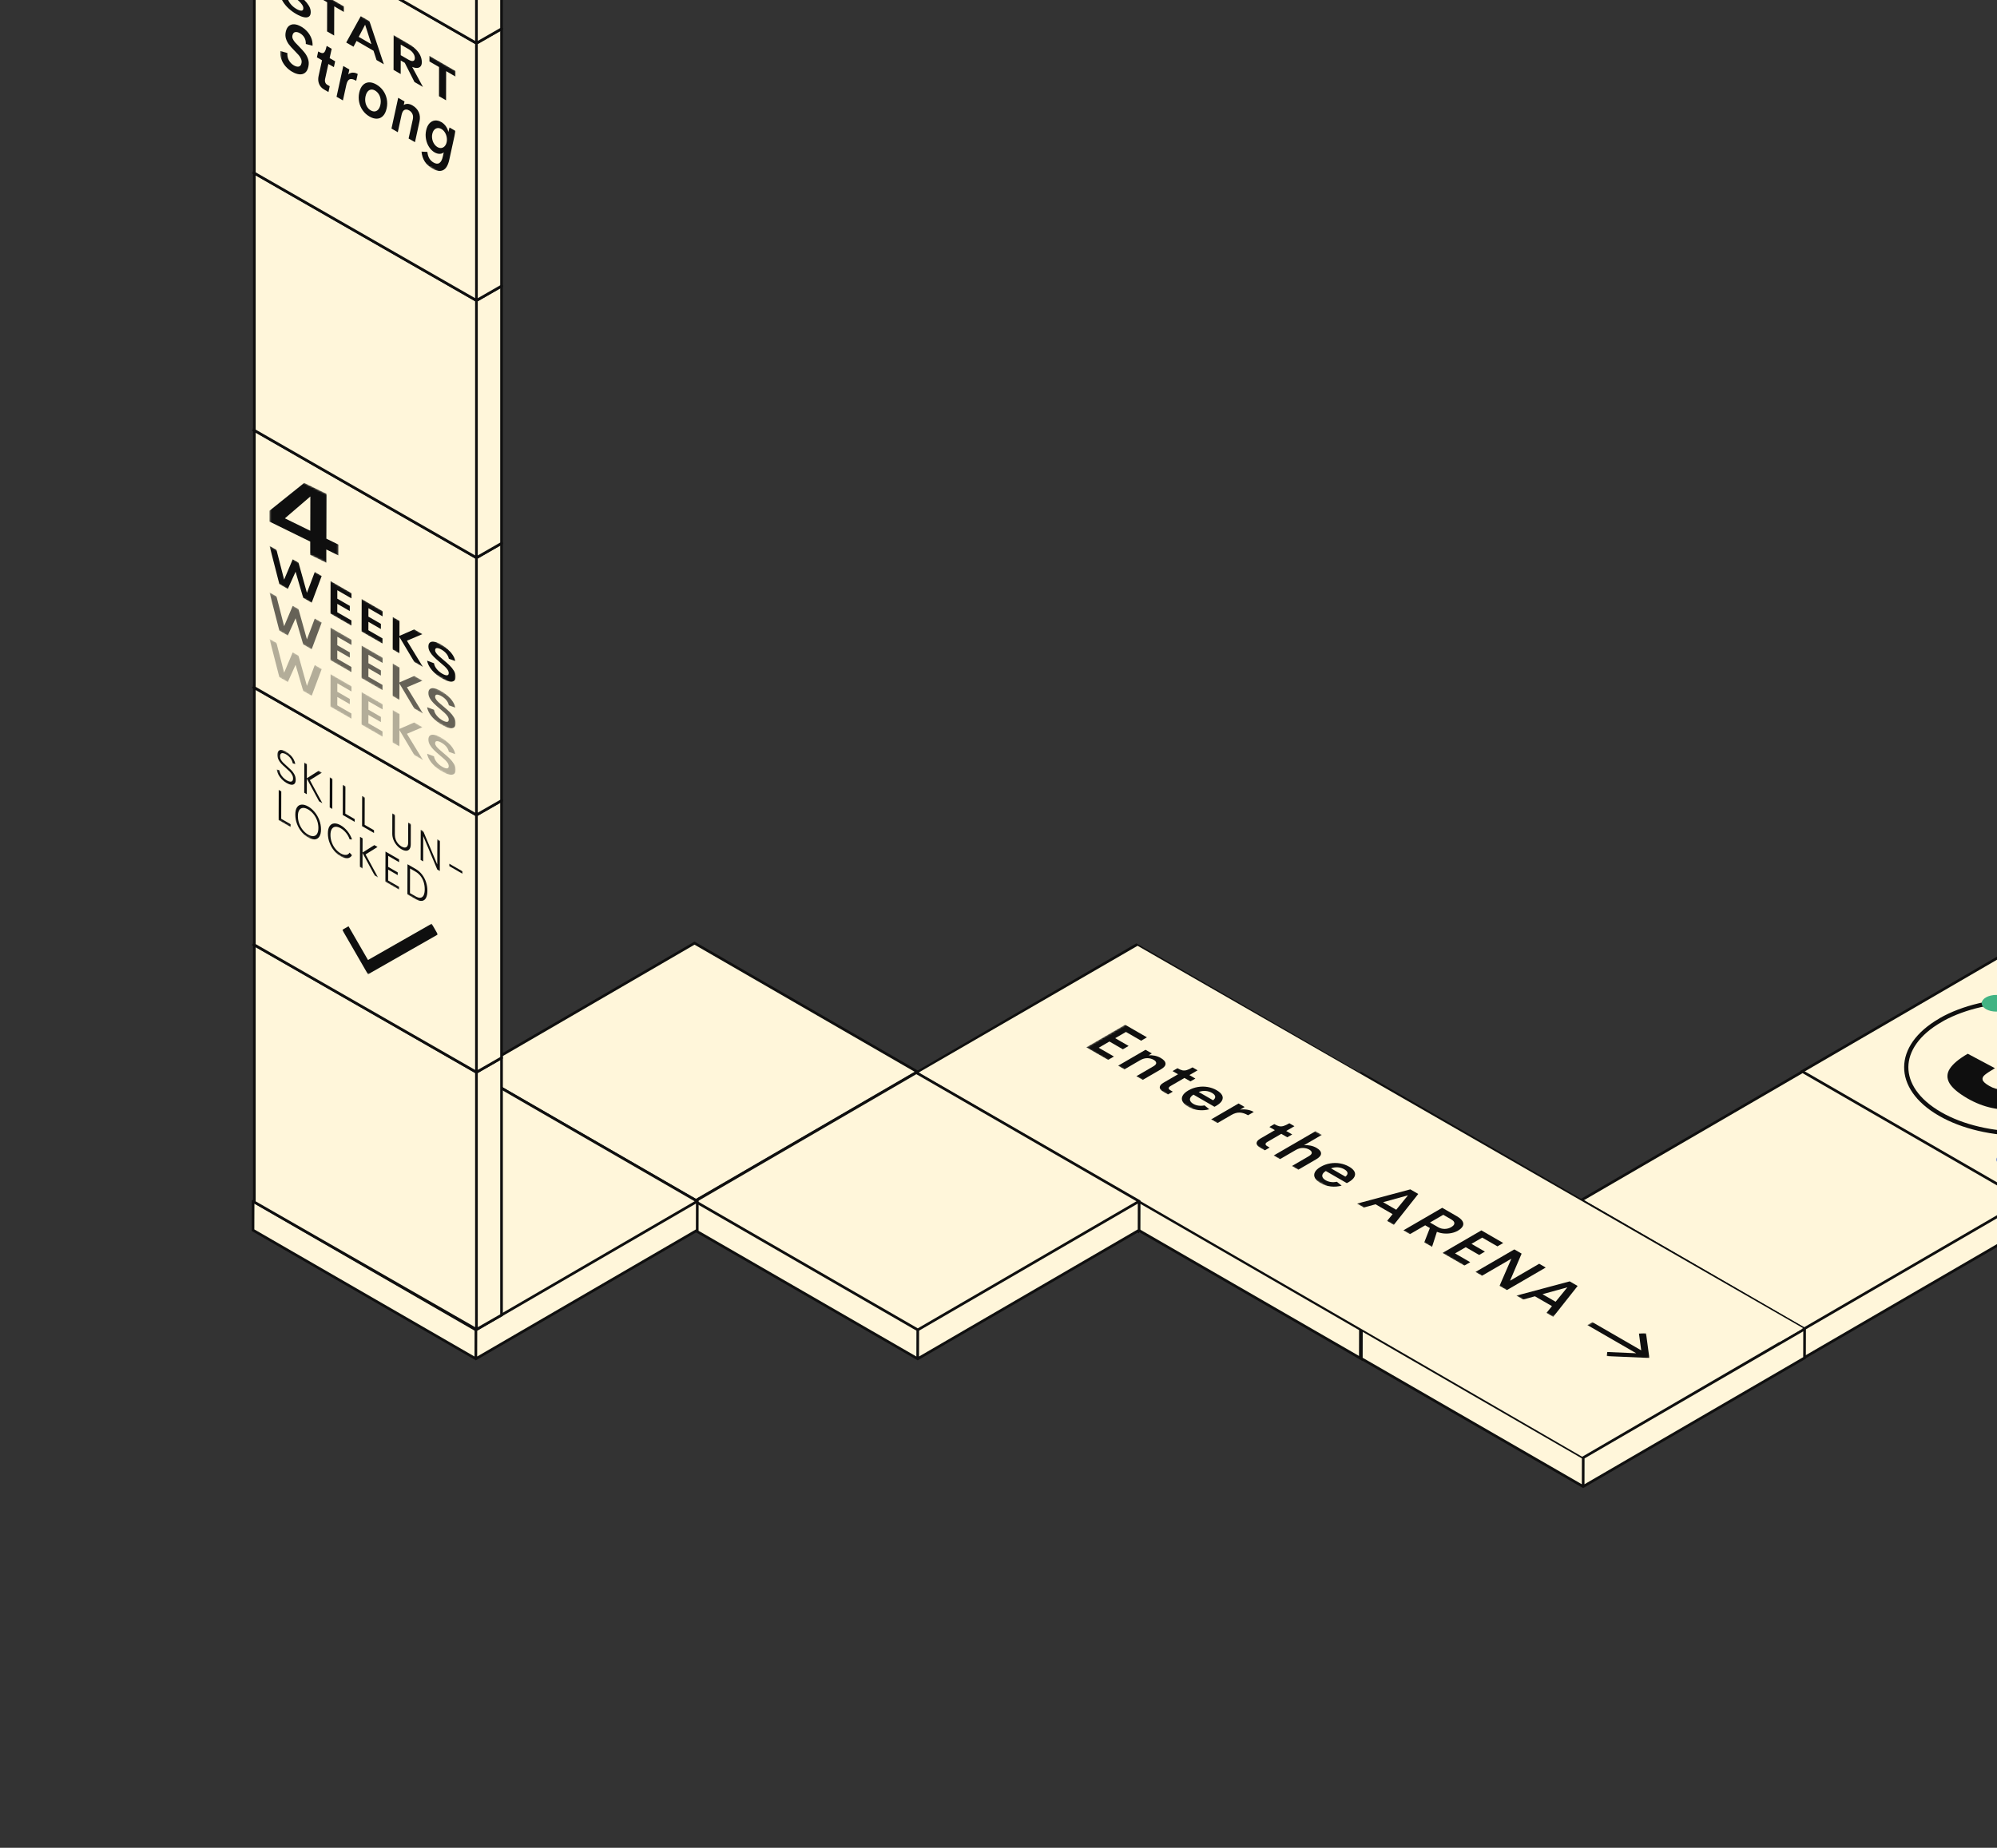 <svg width="100%" height="100%" viewBox="-140 200 1114 1031" fill="none" xmlns="http://www.w3.org/2000/svg">
<rect x="-140" y="200" width="1114" height="1031" fill="#333333" stroke="none"/>
<path d="M974.902 751.332L988.895 743.298L1112.79 814.361L1098.79 822.399L974.902 751.332Z" fill="#FFF6DA"/>
<path d="M1098.79 822.399L1112.79 814.361L1112.79 957.895L1098.79 965.92L1098.79 822.399Z" fill="#FFF6DA"/>
<path d="M974.895 751.332L1098.79 822.399L1098.79 965.92L974.895 894.857L974.895 751.332Z" fill="#FFF6DA"/>
<path fill-rule="evenodd" clip-rule="evenodd" d="M988.897 742.446L974.9 750.482L974.155 750.054V750.91L973.412 751.336L974.155 751.762L974.155 895.291L1098.8 966.779L1113.54 958.329L1113.54 813.935L988.897 742.446ZM1098.79 821.547L976.396 751.336L988.898 744.158L1111.3 814.365L1098.79 821.547ZM1112.05 815.647L1112.05 957.468L1099.54 964.642L1099.54 822.833L1112.05 815.647ZM1098.05 822.833L1098.05 964.642L975.64 894.431L975.639 752.618L1098.05 822.833Z" fill="#0F0F0F"/>
<path d="M1112.74 798.003L1112.7 814.138L989.206 885.907L989.246 869.762L1112.74 798.003Z" fill="#FFF6DA"/>
<path d="M989.246 869.762L989.206 885.907L864.903 814.138L864.953 798.003L989.246 869.762Z" fill="#FFF6DA"/>
<path d="M1112.74 798.003L989.246 869.762L864.953 798.003L988.444 726.234L1112.74 798.003Z" fill="#FFF6DA"/>
<path fill-rule="evenodd" clip-rule="evenodd" d="M988.445 725.376L1113.48 797.575L1113.44 814.566L989.209 886.765L864.161 814.566L864.213 797.575L988.445 725.376ZM988.447 727.092L866.436 798L989.246 868.903L1111.26 798.005L988.447 727.092ZM1111.99 799.294L989.989 870.189L989.954 884.615L1111.96 813.71L1111.99 799.294ZM988.469 884.623L988.504 870.189L865.693 799.286L865.649 813.71L988.469 884.623Z" fill="#0F0F0F"/>
<path d="M989.829 869.699L989.79 885.834L866.299 957.603L866.338 941.457L989.829 869.699Z" fill="#FFF6DA"/>
<path d="M866.338 941.457L866.299 957.603L741.996 885.834L742.045 869.699L866.338 941.457Z" fill="#FFF6DA"/>
<path d="M989.829 869.699L866.338 941.457L742.045 869.699L865.536 797.93L989.829 869.699Z" fill="#FFF6DA"/>
<path fill-rule="evenodd" clip-rule="evenodd" d="M865.537 797.073L990.575 869.271L990.533 886.263L866.302 958.461L741.254 886.263L741.306 869.271L865.537 797.073ZM865.54 798.789L743.528 869.697L866.339 940.6L988.35 869.701L865.54 798.789ZM989.086 870.991L867.082 941.886L867.046 956.311L989.05 885.407L989.086 870.991ZM865.561 956.319L865.597 941.886L742.786 870.983L742.741 885.407L865.561 956.319Z" fill="#0F0F0F"/>
<path d="M494.714 870.754L494.674 886.9L370.371 815.131L370.421 798.996L494.714 870.754Z" fill="#FFF6DA"/>
<path d="M619.443 942.028L619.403 958.173L495.1 886.405L495.149 870.269L619.443 942.028Z" fill="#FFF6DA"/>
<path d="M866.672 941.543L866.633 957.678L743.142 1029.45L743.181 1013.3L866.672 941.543Z" fill="#FFF6DA"/>
<path d="M743.181 1013.3L743.142 1029.45L618.839 957.678L618.888 941.543L743.181 1013.3Z" fill="#FFF6DA"/>
<path fill-rule="evenodd" clip-rule="evenodd" d="M493.911 726.368L618.576 798.351L617.834 799.637L493.913 728.084L371.902 798.992L494.408 869.719L494.411 868.984L618.149 940.423L618.149 940.258L743.18 1012.44L865.191 941.543L742.638 870.78L742.562 870.911L618.269 799.142L619.012 797.856L742.675 869.261L742.75 869.13L867.416 941.113L867.374 958.105L743.143 1030.3L620.142 959.287L620.142 959.456L495.415 887.443L495.413 888.182L369.627 815.558L369.679 798.566L493.911 726.368ZM493.97 871.181L371.159 800.278L371.115 814.702L493.935 885.614L493.97 871.181ZM495.843 885.976L618.099 956.562L618.144 942.134L495.888 871.551L495.843 885.976ZM620.147 957.575L742.402 1028.16L742.438 1013.73L620.182 943.146L620.147 957.575ZM743.922 1013.73L743.887 1028.15L865.891 957.249L865.927 942.833L743.922 1013.73Z" fill="#0F0F0F"/>
<path d="M865.823 941.045L742.579 1012.81L372.353 798.498L494.606 727.719L865.823 941.045Z" fill="#FFF6DA"/>
<path d="M371.718 798.001L371.679 814.137L248.187 885.906L248.227 869.76L371.718 798.001Z" fill="#FFF6DA"/>
<path d="M248.227 869.76L248.187 885.906L123.884 814.137L123.934 798.001L248.227 869.76Z" fill="#FFF6DA"/>
<path d="M371.718 798.001L248.227 869.76L123.934 798.001L247.425 726.233L371.718 798.001Z" fill="#FFF6DA"/>
<path fill-rule="evenodd" clip-rule="evenodd" d="M247.422 725.379L372.46 797.578L372.418 814.569L248.187 886.768L123.139 814.569L123.191 797.578L247.422 725.379ZM247.424 727.095L125.413 798.004L248.224 868.907L370.235 798.008L247.424 727.095ZM370.971 799.298L248.966 870.192L248.931 884.618L370.935 813.714L370.971 799.298ZM247.446 884.626L247.481 870.193L124.67 799.29L124.626 813.714L247.446 884.626Z" fill="#0F0F0F"/>
<path d="M495.46 870.267L495.421 886.403L371.929 958.171L371.969 942.026L495.46 870.267Z" fill="#FFF6DA"/>
<path d="M371.969 942.026L371.929 958.171L247.626 886.403L247.676 870.267L371.969 942.026Z" fill="#FFF6DA"/>
<path d="M495.46 870.267L371.969 942.026L247.676 870.267L371.167 798.499L495.46 870.267Z" fill="#FFF6DA"/>
<path fill-rule="evenodd" clip-rule="evenodd" d="M371.161 797.637L496.198 869.836L496.157 886.827L371.925 959.026L246.877 886.827L246.93 869.836L371.161 797.637ZM371.163 799.353L249.152 870.262L371.963 941.164L493.974 870.266L371.163 799.353ZM494.709 871.556L372.705 942.45L372.67 956.876L494.674 885.971L494.709 871.556ZM371.185 956.884L371.22 942.45L248.409 871.547L248.365 885.971L371.185 956.884Z" fill="#0F0F0F"/>
<path d="M248.972 870.267L248.932 886.403L125.441 958.171L125.481 942.026L248.972 870.267Z" fill="#FFF6DA"/>
<path d="M125.481 942.026L125.441 958.171L1.138 886.403L1.187 870.267L125.481 942.026Z" fill="#FFF6DA"/>
<path d="M248.972 870.267L125.481 942.026L1.187 870.267L124.679 798.499L248.972 870.267Z" fill="#FFF6DA"/>
<path fill-rule="evenodd" clip-rule="evenodd" d="M124.677 797.637L249.715 869.836L249.673 886.827L125.442 959.026L0.394 886.827L0.446 869.836L124.677 797.637ZM124.68 799.353L2.668 870.262L125.479 941.164L247.49 870.266L124.68 799.353ZM248.226 871.556L126.222 942.45L126.186 956.876L248.19 885.971L248.226 871.556ZM124.701 956.884L124.737 942.45L1.926 871.547L1.881 885.971L124.701 956.884Z" fill="#0F0F0F"/>
<path d="M1.885 727.21L15.879 719.177L139.778 790.239L125.776 798.278L1.885 727.21Z" fill="#FFF6DA"/>
<path d="M125.776 798.278L139.778 790.239L139.776 933.773L125.777 941.798L125.776 798.278Z" fill="#FFF6DA"/>
<path d="M1.878 727.21L125.776 798.278L125.777 941.798L1.878 870.736L1.878 727.21Z" fill="#FFF6DA"/>
<path fill-rule="evenodd" clip-rule="evenodd" d="M15.88 718.318L1.883 726.353L1.138 725.926V726.781L0.395 727.208L1.138 727.633L1.138 871.163L125.779 942.651L140.52 934.2L140.522 789.806L15.88 718.318ZM125.777 797.419L3.379 727.207L15.881 720.03L138.288 790.237L125.777 797.419ZM139.037 791.519L139.035 933.34L126.521 940.514L126.52 798.705L139.037 791.519ZM125.035 798.705L125.037 940.513L2.623 870.303L2.622 728.489L125.035 798.705Z" fill="#0F0F0F"/>
<path d="M1.885 583.663L15.879 575.63L139.778 646.692L125.776 654.731L1.885 583.663Z" fill="#FFF6DA"/>
<path d="M125.776 654.731L139.778 646.692L139.776 790.226L125.777 798.251L125.776 654.731Z" fill="#FFF6DA"/>
<path d="M1.878 583.663L125.776 654.731L125.777 798.251L1.878 727.189L1.878 583.663Z" fill="#FFF6DA"/>
<path fill-rule="evenodd" clip-rule="evenodd" d="M15.88 574.78L1.883 582.815L1.138 582.388V583.243L0.395 583.67L1.138 584.095L1.138 727.625L125.779 799.113L140.52 790.662L140.522 646.268L15.88 574.78ZM125.777 653.881L3.379 583.669L15.881 576.492L138.288 646.698L125.777 653.881ZM139.037 647.98L139.035 789.802L126.521 796.976L126.52 655.166L139.037 647.98ZM125.035 655.167L125.037 796.975L2.623 726.765L2.622 584.951L125.035 655.167Z" fill="#0F0F0F"/>
<path d="M1.885 440.129L15.879 432.096L139.778 503.158L125.776 511.197L1.885 440.129Z" fill="#FFF6DA"/>
<path d="M125.776 511.197L139.778 503.158L139.776 646.692L125.777 654.717L125.776 511.197Z" fill="#FFF6DA"/>
<path d="M1.878 440.129L125.776 511.197L125.777 654.717L1.878 583.655L1.878 440.129Z" fill="#FFF6DA"/>
<path fill-rule="evenodd" clip-rule="evenodd" d="M15.88 431.243L1.883 439.279L1.138 438.851V439.707L0.395 440.133L1.138 440.559L1.138 584.088L125.779 655.576L140.52 647.126L140.522 502.732L15.88 431.243ZM125.777 510.344L3.379 440.132L15.881 432.955L138.288 503.162L125.777 510.344ZM139.037 504.444L139.035 646.265L126.521 653.439L126.52 511.63L139.037 504.444ZM125.035 511.63L125.037 653.439L2.623 583.228L2.622 441.414L125.035 511.63Z" fill="#0F0F0F"/>
<path d="M1.885 296.599L15.879 288.565L139.778 359.628L125.776 367.666L1.885 296.599Z" fill="#FFF6DA"/>
<path d="M125.776 367.666L139.778 359.628L139.776 503.162L125.777 511.186L125.776 367.666Z" fill="#FFF6DA"/>
<path d="M1.878 296.599L125.776 367.666L125.777 511.186L1.878 440.124L1.878 296.599Z" fill="#FFF6DA"/>
<path fill-rule="evenodd" clip-rule="evenodd" d="M15.88 287.709L1.883 295.744L1.138 295.316V296.172L0.395 296.598L1.138 297.024L1.138 440.554L125.779 512.042L140.52 503.591L140.522 359.197L15.88 287.709ZM125.777 366.81L3.379 296.598L15.881 289.421L138.288 359.627L125.777 366.81ZM139.037 360.909L139.035 502.731L126.521 509.905L126.52 368.095L139.037 360.909ZM125.035 368.096L125.037 509.904L2.623 439.694L2.622 297.88L125.035 368.096Z" fill="#0F0F0F"/>
<path d="M1.885 153.054L15.879 145.021L139.778 216.083L125.776 224.122L1.885 153.054Z" fill="#FFF6DA"/>
<path d="M125.776 224.122L139.778 216.083L139.776 359.617L125.777 367.642L125.776 224.122Z" fill="#FFF6DA"/>
<path d="M1.878 153.054L125.776 224.122L125.777 367.642L1.878 296.58L1.878 153.054Z" fill="#FFF6DA"/>
<path fill-rule="evenodd" clip-rule="evenodd" d="M15.88 144.167L1.883 152.202L1.138 151.775V152.631L0.395 153.057L1.138 153.483L1.138 297.012L125.779 368.5L140.52 360.05L140.522 215.655L15.88 144.167ZM125.777 223.268L3.379 153.056L15.881 145.879L138.288 216.086L125.777 223.268ZM139.037 217.368L139.035 359.189L126.521 366.363L126.52 224.554L139.037 217.368ZM125.035 224.554L125.037 366.363L2.623 296.152L2.622 154.338L125.035 224.554Z" fill="#0F0F0F"/>
<path d="M1.882 9.52L15.876 1.487L139.774 72.549L125.772 80.588L1.882 9.52Z" fill="#FFF6DA"/>
<path d="M125.772 80.588L139.774 72.549L139.773 216.083L125.774 224.108L125.772 80.588Z" fill="#FFF6DA"/>
<path d="M1.875 9.52L125.772 80.588L125.774 224.108L1.875 153.046L1.875 9.52Z" fill="#FFF6DA"/>
<path fill-rule="evenodd" clip-rule="evenodd" d="M15.875 0.629L1.878 8.665L1.133 8.237V9.093L0.39 9.519L1.133 9.945L1.133 153.474L125.774 224.962L140.515 216.512L140.517 72.118L15.875 0.629ZM125.772 79.73L3.374 9.519L15.876 2.341L138.283 72.548L125.772 79.73ZM139.032 73.83L139.03 215.652L126.517 222.825L126.515 81.016L139.032 73.83ZM125.03 81.016L125.032 222.825L2.618 152.614L2.617 10.801L125.03 81.016Z" fill="#0F0F0F"/>
<path fill-rule="evenodd" clip-rule="evenodd" d="M944.207 769.584C956.507 762.875 972.389 759.419 988.418 759.33C988.48 760.254 988.721 761.171 989.138 762.053C990.021 763.916 991.627 765.484 993.725 766.689C996.94 768.552 1001.01 769.415 1004.96 769.415C1008.91 769.415 1012.99 768.551 1016.22 766.691L1016.23 766.689C1017.63 765.877 1018.83 764.903 1019.74 763.779C1025.2 765.471 1030.28 767.638 1034.83 770.269C1047.36 777.52 1053.04 786.68 1052.99 795.356C1052.94 804.039 1047.13 813.212 1034.52 820.469C1021.92 827.717 1005.29 831.407 988.554 831.407C971.819 831.407 955.233 827.717 942.715 820.472L942.715 820.472C930.199 813.234 924.509 804.074 924.558 795.397C924.608 786.713 930.41 777.541 943.024 770.298L944.207 769.618V769.584ZM1018.72 761.013C1024.98 762.817 1030.81 765.221 1036.01 768.227C1061.93 783.23 1061.77 807.511 1035.69 822.513C1009.61 837.516 967.457 837.516 941.534 822.513C915.638 807.537 915.769 783.23 941.85 768.253V768.201C954.798 760.774 971.711 757.03 988.649 756.971C989.473 756.968 990.297 756.974 991.121 756.988C990.817 757.76 990.705 758.553 990.785 759.341C990.983 761.276 992.346 763.179 994.903 764.646C1000.44 767.861 1009.45 767.861 1015.05 764.646C1016.86 763.601 1018.09 762.346 1018.72 761.013Z" fill="#0F0F0F"/>
<path d="M989.067 831.535C989.062 829.73 991.586 828.261 994.705 828.252C997.824 828.243 1000.36 829.699 1000.36 831.503C1000.37 833.308 997.842 834.778 994.723 834.786C991.605 834.795 989.072 833.339 989.067 831.535Z" fill="#41B383"/>
<path d="M992.803 753.613C990.481 754.928 988.964 756.548 988.282 758.26C987.013 761.379 988.499 764.772 992.741 767.218C999.275 770.948 1009.9 770.948 1016.49 767.218C1018.63 765.995 1020.08 764.528 1020.83 762.968C1022.37 759.758 1020.95 756.151 1016.55 753.644C1010.02 749.883 999.367 749.883 992.803 753.644V753.613Z" fill="#FFBABA"/>
<path d="M976.096 843.746C972.945 845.549 972.945 848.503 976.096 850.306C979.248 852.109 984.317 852.136 987.469 850.306C990.621 848.476 990.647 845.549 987.495 843.746C984.343 841.942 979.274 841.916 976.096 843.746Z" fill="#3658D3"/>
<path d="M967.84 756.51C964.688 758.313 964.688 761.267 967.84 763.07C970.991 764.874 976.06 764.9 979.212 763.07C982.364 761.241 982.39 758.313 979.238 756.51C976.087 754.706 971.018 754.68 967.84 756.51Z" fill="#41B383"/>
<mask id="mask0_262_20425" style="mask-type:luminance" maskUnits="userSpaceOnUse" x="465" y="770" width="285" height="165">
<path d="M465.653 784.517L489.282 770.787L749.787 921.194L726.158 934.924L465.653 784.517Z" fill="white"/>
</mask>
<g mask="url(#mask0_262_20425)">
<path d="M499.801 778.794L487.605 771.756L465.936 784.348L478.132 791.386L481.379 789.495L472.905 784.605L478.874 781.13L486.378 785.466L489.585 783.595L482.092 779.269L488.09 775.785L496.564 780.675L499.801 778.794Z" fill="#0F0F0F"/>
<path d="M507.5 790.3C506.51 789.726 505.431 789.32 504.263 789.063C503.085 788.815 501.917 788.736 500.729 788.825L502.541 787.776L499.017 785.747L483.723 794.636L487.247 796.665L496.027 791.557C497.373 790.785 498.7 790.409 500.016 790.419C501.323 790.429 502.521 790.746 503.58 791.359C504.471 791.874 504.926 792.438 504.976 793.072C505.025 793.705 504.501 794.329 503.412 794.963L493.889 800.496L497.443 802.545L507.728 796.566C509.411 795.586 510.222 794.547 510.163 793.448C510.114 792.349 509.223 791.3 507.49 790.3" fill="#0F0F0F"/>
<path d="M528.062 797.19L525.241 795.557C523.924 796.319 522.835 796.834 521.984 797.081C521.143 797.329 520.331 797.368 519.579 797.21C518.826 797.042 517.906 796.646 516.837 796.032L514.094 797.626L517.163 799.397L509.086 804.09C507.67 804.911 506.957 805.782 506.947 806.683C506.947 807.584 507.64 808.435 509.026 809.237L511.531 810.682L514.233 809.109L512.847 808.307C512.243 807.96 511.946 807.584 511.956 807.168C511.956 806.753 512.313 806.347 513.015 805.941L520.737 801.457L524.083 803.387L526.825 801.793L523.479 799.863L528.072 797.2" fill="#0F0F0F"/>
<path d="M528.689 809.277C530.025 808.802 531.332 808.614 532.599 808.723C533.866 808.832 535.044 809.198 536.133 809.832C537.162 810.426 537.746 811.079 537.875 811.782C538.004 812.494 537.608 813.197 536.707 813.91L528.689 809.277ZM538.716 808.307C537.192 807.426 535.529 806.832 533.707 806.515C531.886 806.199 530.055 806.199 528.194 806.515C526.333 806.822 524.58 807.456 522.927 808.406C521.274 809.356 520.205 810.376 519.671 811.455C519.136 812.534 519.146 813.593 519.71 814.652C520.274 815.712 521.343 816.692 522.927 817.602C524.511 818.513 526.422 819.147 528.491 819.384C530.56 819.622 532.589 819.473 534.588 818.929L531.926 816.761C530.807 817.008 529.708 817.058 528.629 816.909C527.55 816.771 526.58 816.444 525.729 815.949C524.917 815.484 524.353 814.969 524.046 814.395C523.719 813.821 523.69 813.227 523.957 812.603C524.224 811.97 524.828 811.366 525.768 810.772L537.469 817.533L538.39 817.048C540.082 816.058 541.191 815.058 541.706 814.019C542.221 812.989 542.221 811.99 541.686 811.02C541.142 810.049 540.162 809.158 538.707 808.317" fill="#0F0F0F"/>
<path d="M559.417 820.422C558.694 820.006 557.882 819.669 556.981 819.432C556.081 819.194 555.18 819.046 554.259 818.996C553.348 818.947 552.517 818.996 551.774 819.135L554.309 817.66L550.913 815.7L535.619 824.589L539.153 826.628L546.954 822.095C548.557 821.164 550.101 820.719 551.576 820.778C553.051 820.837 554.596 821.332 556.219 822.273L559.407 820.422" fill="#0F0F0F"/>
<path d="M582.076 828.372L579.245 826.738C577.929 827.501 576.85 828.015 575.998 828.263C575.157 828.51 574.345 828.55 573.593 828.391C572.841 828.223 571.92 827.827 570.851 827.213L568.109 828.807L571.177 830.579L563.1 835.271C561.684 836.093 560.972 836.964 560.962 837.865C560.962 838.766 561.655 839.617 563.04 840.419L565.545 841.864L568.247 840.29L566.861 839.488C566.258 839.142 565.961 838.766 565.971 838.35C565.971 837.934 566.327 837.528 567.03 837.122L574.751 832.638L578.097 834.568L580.839 832.975L577.493 831.044L582.086 828.382" fill="#0F0F0F"/>
<path d="M597.38 833.204L593.856 831.175L570.514 844.737L574.038 846.766L582.818 841.658C584.185 840.876 585.531 840.49 586.838 840.52C588.154 840.549 589.322 840.846 590.332 841.43C591.253 841.955 591.718 842.539 591.747 843.182C591.787 843.826 591.203 844.479 590.045 845.152L580.68 850.597L584.234 852.646L594.202 846.855C596.024 845.796 596.935 844.707 596.935 843.598C596.935 842.489 596.093 841.45 594.43 840.49C593.391 839.886 592.262 839.46 591.055 839.213C589.847 838.965 588.629 838.886 587.402 838.995L597.37 833.204" fill="#0F0F0F"/>
<path d="M602.494 851.891C603.83 851.406 605.127 851.228 606.404 851.337C607.671 851.446 608.849 851.812 609.938 852.446C610.967 853.04 611.551 853.693 611.68 854.396C611.799 855.109 611.413 855.811 610.512 856.524L602.494 851.901M612.521 850.931C611.007 850.06 609.334 849.456 607.522 849.139C605.711 848.823 603.86 848.823 602.009 849.139C600.148 849.446 598.395 850.08 596.742 851.03C595.089 851.98 594.01 853 593.485 854.069C592.951 855.148 592.971 856.217 593.535 857.267C594.099 858.326 595.168 859.306 596.752 860.217C598.336 861.127 600.247 861.761 602.315 861.998C604.384 862.236 606.414 862.087 608.413 861.543L605.75 859.375C604.632 859.623 603.533 859.672 602.454 859.524C601.365 859.375 600.405 859.058 599.544 858.563C598.742 858.098 598.168 857.583 597.861 857.009C597.544 856.435 597.514 855.841 597.772 855.217C598.049 854.594 598.643 853.98 599.593 853.386L611.294 860.137L612.224 859.652C613.917 858.662 615.026 857.663 615.541 856.623C616.055 855.584 616.046 854.584 615.521 853.624C614.986 852.664 613.996 851.763 612.541 850.921" fill="#0F0F0F"/>
<path d="M631.549 870.781L645.417 866.95L638.864 874.998L631.549 870.781ZM651.159 866.187L646.724 863.624L617.007 871.573L620.788 873.75L627.332 871.949L636.845 877.443L633.756 881.244L637.528 883.422L651.149 866.187" fill="#0F0F0F"/>
<path d="M657.704 882.116L665.118 877.809L669.553 880.373C670.345 880.829 670.87 881.314 671.117 881.819C671.355 882.323 671.345 882.818 671.078 883.313C670.801 883.808 670.296 884.254 669.583 884.67C668.445 885.333 667.227 885.669 665.92 885.689C664.604 885.709 663.346 885.372 662.149 884.679L657.714 882.116M672.592 878.562L664.524 873.909L642.855 886.501L646.528 888.619L655.021 883.68L657.635 885.194L654.497 893.222L658.842 895.727L661.555 887.313C662.822 887.817 664.158 888.134 665.564 888.243C666.979 888.362 668.346 888.283 669.682 888.006C671.018 887.738 672.206 887.293 673.265 886.679C674.572 885.917 675.463 885.105 675.948 884.224C676.433 883.353 676.413 882.422 675.889 881.462C675.364 880.492 674.265 879.532 672.592 878.562Z" fill="#0F0F0F"/>
<path d="M698.555 893.547L686.369 886.508L664.7 899.1L676.886 906.148L680.143 904.257L671.669 899.357L677.638 895.893L685.132 900.219L688.339 898.358L680.846 894.022L686.844 890.537L695.328 895.427L698.555 893.547Z" fill="#0F0F0F"/>
<path d="M722.261 907.24L718.618 905.131L702.364 914.585L708.818 899.479L704.74 897.123L683.07 909.715L686.713 911.823L703.086 902.31L696.494 917.466L700.582 919.832L722.261 907.24Z" fill="#0F0F0F"/>
<path d="M720.459 922.115L734.328 918.284L727.775 926.332L720.459 922.115ZM740.069 917.522L735.635 914.958L705.917 922.907L709.699 925.085L716.242 923.283L725.755 928.777L722.667 932.569L726.448 934.746L740.069 917.512" fill="#0F0F0F"/>
</g>
<path d="M1015.36 778.755C1011.32 776.417 1007.1 774.809 1002.7 773.929C998.298 773.049 993.874 772.949 989.451 773.678C985.002 774.407 980.754 775.94 976.657 778.327L990.154 787.024C991.612 786.169 993.045 785.491 994.352 784.988C995.684 784.485 997.142 784.259 998.725 784.284C1000.33 784.309 1001.94 784.812 1003.6 785.767C1005.46 786.848 1006.52 787.929 1006.82 788.984C1007.12 790.065 1006.42 791.096 1004.71 792.076C1003 793.056 1001.11 793.634 999.127 793.71C997.117 793.785 995.332 793.358 993.774 792.453L992.19 791.548L981.533 797.731L983.343 798.787C985.429 799.993 986.485 801.175 986.485 802.406C986.485 803.613 985.404 804.895 983.167 806.176C981.232 807.307 979.095 807.86 976.783 807.911C974.471 807.961 972.058 807.282 969.595 805.85C967.433 804.593 966.227 803.487 965.975 802.507C965.724 801.527 966.151 800.597 967.232 799.717C968.288 798.837 970.173 797.606 972.862 796.022L957.681 787.954C952.704 790.844 949.387 793.634 947.677 796.299C945.968 798.963 945.918 801.652 947.476 804.367C949.06 807.081 952.403 809.896 957.505 812.862C961.903 815.401 966.453 817.185 971.153 818.191C975.853 819.221 980.402 819.422 984.851 818.869C989.275 818.291 993.271 816.959 996.865 814.848C999.555 813.289 1001.39 811.681 1002.32 810.047C1003.27 808.413 1003.58 806.905 1003.22 805.473C1002.9 804.04 1002.14 802.758 1001.01 801.652C1002.39 801.929 1004.13 802.079 1006.19 802.079C1008.23 802.079 1010.41 801.828 1012.7 801.325C1014.96 800.848 1017.1 800.044 1019.06 798.887C1021.95 797.203 1023.76 795.218 1024.49 792.88C1025.24 790.568 1024.84 788.155 1023.26 785.642C1021.7 783.153 1019.06 780.816 1015.34 778.654" fill="#0F0F0F"/>
<g clip-path="url(#clip0_262_20425)">
<mask id="mask1_262_20425" style="mask-type:luminance" maskUnits="userSpaceOnUse" x="735" y="932" width="57" height="33">
<path d="M735.897 944.866L757.814 932.135L791.035 951.32L769.119 964.05L735.897 944.866Z" fill="white"/>
</mask>
<g mask="url(#mask1_262_20425)">
<path d="M778.216 943.915L774.276 944.093L775.533 953.448L748.251 937.688L745.45 939.312L772.742 955.071L756.596 954.368L756.309 956.655L777.038 957.556L780.077 957.685L779.839 955.933L778.216 943.915Z" fill="#0F0F0F"/>
</g>
</g>
<g clip-path="url(#clip1_262_20425)">
<mask id="mask2_262_20425" style="mask-type:luminance" maskUnits="userSpaceOnUse" x="16" y="182" width="99" height="120">
<path d="M16.232 244.903L16.409 182.773L114.233 239.432L114.057 301.562L16.232 244.903Z" fill="white"/>
</mask>
<g mask="url(#mask2_262_20425)">
<path d="M24.728 187.585C23.302 186.762 22.014 186.23 20.852 185.99C19.704 185.762 18.795 185.863 18.126 186.319C17.456 186.762 17.116 187.573 17.116 188.738C17.116 189.84 17.419 190.916 18.037 191.98C18.656 193.044 19.426 194.019 20.322 194.918C21.231 195.817 22.405 196.868 23.819 198.059C25.081 199.122 26.066 199.971 26.761 200.604C27.455 201.237 28.035 201.908 28.503 202.592C28.982 203.289 29.222 203.947 29.21 204.593C29.21 205.48 28.843 205.923 28.137 205.948C27.417 205.948 26.508 205.657 25.397 205.011C24.072 204.251 22.961 203.301 22.064 202.187C21.168 201.073 20.625 199.933 20.448 198.742L16.371 197.223C16.598 198.502 17.128 199.794 17.936 201.073C18.744 202.352 19.779 203.593 21.042 204.745C22.304 205.898 23.706 206.936 25.258 207.823C26.811 208.709 28.086 209.254 29.298 209.545C30.523 209.836 31.507 209.773 32.227 209.33C32.959 208.899 33.325 208.038 33.338 206.746C33.338 205.543 32.997 204.365 32.303 203.213C31.608 202.06 30.762 201.009 29.778 200.034C28.793 199.072 27.531 197.957 26.028 196.691C24.867 195.728 23.983 194.981 23.365 194.399C22.746 193.829 22.216 193.259 21.799 192.664C21.37 192.081 21.168 191.511 21.168 190.979C21.168 190.118 21.534 189.675 22.254 189.662C22.986 189.662 23.87 189.954 24.968 190.587C26.117 191.258 27.076 192.056 27.846 192.98C28.616 193.917 29.121 194.931 29.349 196.032L33.186 197.413C32.908 196.121 32.366 194.855 31.532 193.639C30.712 192.423 29.702 191.296 28.541 190.27C27.366 189.244 26.104 188.345 24.753 187.56" fill="#0F0F0F"/>
<path d="M51.807 203.529L37.15 195.032L37.138 198.147L42.503 201.25L42.453 217.536L46.404 219.828L46.454 203.542L51.794 206.645L51.807 203.529Z" fill="#0F0F0F"/>
<path d="M60.114 220.563L63.674 213.775L67.183 224.666L60.101 220.563M66.097 211.799L61.263 209L53.133 223.716L57.197 226.071L58.902 222.842L68.37 228.326L70.036 233.505L74.126 235.873L66.085 211.799" fill="#0F0F0F"/>
<path d="M83.544 230.795V224.881L87.811 227.338C88.972 228.009 89.869 228.794 90.487 229.706C91.106 230.618 91.409 231.492 91.409 232.378C91.409 233.265 91.093 233.847 90.475 234.012C89.856 234.189 88.96 233.923 87.786 233.252L83.544 230.795ZM87.735 224.337L79.593 219.613L79.542 239.002L83.519 241.306L83.544 233.759L85.804 235.063L91.207 245.764L95.928 248.5L89.919 237.33C91.005 237.786 91.952 237.976 92.772 237.912C93.593 237.849 94.211 237.533 94.653 236.975C95.095 236.431 95.297 235.671 95.31 234.734C95.31 233.543 95.057 232.366 94.54 231.162C94.022 229.959 93.201 228.782 92.065 227.617C90.942 226.451 89.515 225.362 87.76 224.349" fill="#0F0F0F"/>
<path d="M114.233 239.685L99.577 231.188L99.564 234.303L104.917 237.406L104.879 253.679L108.83 255.971L108.881 239.698L114.221 242.801L114.233 239.685Z" fill="#0F0F0F"/>
<path d="M27.922 214.813C26.609 214.053 25.36 213.623 24.185 213.559C23.011 213.496 22.001 213.8 21.156 214.484C20.31 215.18 19.742 216.244 19.413 217.713C19.11 219.106 19.148 220.398 19.527 221.601C19.906 222.804 20.461 223.881 21.194 224.843C21.938 225.806 22.898 226.882 24.11 228.098C25.195 229.187 26.016 230.061 26.597 230.719C27.177 231.391 27.632 232.112 27.947 232.885C28.276 233.657 28.351 234.443 28.175 235.253C27.935 236.355 27.417 236.988 26.647 237.153C25.877 237.305 24.968 237.089 23.958 236.507C22.734 235.798 21.787 234.835 21.13 233.619C20.461 232.391 20.196 231.061 20.322 229.605L16.308 228.465C16.22 230.035 16.434 231.542 16.952 233.012C17.469 234.468 18.265 235.81 19.3 237.013C20.348 238.229 21.572 239.23 23.011 240.065C24.362 240.851 25.662 241.319 26.912 241.458C28.149 241.598 29.222 241.319 30.131 240.635C31.04 239.951 31.684 238.799 32.025 237.178C32.353 235.671 32.29 234.265 31.861 232.961C31.419 231.656 30.788 230.479 29.992 229.466C29.185 228.44 28.137 227.287 26.849 225.983C25.864 225.008 25.12 224.223 24.589 223.627C24.072 223.045 23.668 222.412 23.365 221.753C23.062 221.095 22.986 220.436 23.138 219.765C23.378 218.688 23.882 218.068 24.665 217.916C25.448 217.764 26.331 217.967 27.341 218.549C28.402 219.17 29.222 219.98 29.803 220.993C30.384 222.006 30.649 223.197 30.599 224.539L34.361 225.527C34.411 223.957 34.171 222.488 33.603 221.12C33.048 219.752 32.265 218.536 31.28 217.473C30.296 216.409 29.172 215.51 27.935 214.801" fill="#0F0F0F"/>
<path d="M45.053 227.249L42.238 225.616C41.91 227.097 41.569 228.136 41.203 228.744C40.849 229.364 40.382 229.656 39.839 229.63C39.284 229.605 38.514 229.301 37.504 228.718L36.784 231.986L39.637 233.632L37.718 242.396C37.365 244.017 37.453 245.486 37.996 246.815C38.539 248.145 39.461 249.184 40.786 249.943L43.223 251.362L43.929 248.107L42.629 247.36C42.074 247.043 41.682 246.6 41.455 246.018C41.228 245.448 41.203 244.777 41.367 243.991L43.185 235.696L46.252 237.469L46.959 234.202L43.892 232.429L45.028 227.224" fill="#0F0F0F"/>
<path d="M59.546 241.269C58.877 240.876 58.195 240.635 57.526 240.559C56.844 240.471 56.225 240.521 55.657 240.699C55.089 240.876 54.622 241.18 54.269 241.573L54.887 238.786L51.491 236.823L47.742 253.983L51.289 256.035L53.183 247.411C53.448 246.195 53.827 245.321 54.307 244.789C54.786 244.257 55.405 244.029 56.112 244.105C56.819 244.169 57.69 244.485 58.712 245.08L59.558 241.256" fill="#0F0F0F"/>
<path d="M66.817 261.594C66.022 261.138 65.378 260.493 64.848 259.682C64.33 258.859 63.977 257.934 63.812 256.883C63.648 255.845 63.686 254.768 63.926 253.679C64.166 252.603 64.557 251.729 65.088 251.096C65.618 250.463 66.249 250.095 66.981 249.994C67.701 249.893 68.446 250.07 69.228 250.526C70.011 250.982 70.705 251.64 71.236 252.464C71.778 253.299 72.132 254.224 72.296 255.275C72.46 256.326 72.435 257.39 72.195 258.479C71.955 259.581 71.564 260.442 71.021 261.075C70.478 261.708 69.847 262.076 69.115 262.164C68.382 262.253 67.612 262.063 66.805 261.594M69.998 247.17C68.521 246.309 67.12 245.904 65.807 245.954C64.494 246.005 63.371 246.511 62.424 247.487C61.477 248.449 60.808 249.842 60.404 251.64C60 253.464 59.987 255.25 60.353 256.972C60.707 258.707 61.389 260.265 62.386 261.645C63.383 263.038 64.621 264.152 66.085 265.001C67.549 265.849 68.963 266.267 70.276 266.217C71.589 266.166 72.713 265.66 73.659 264.684C74.606 263.722 75.275 262.316 75.679 260.48C76.083 258.669 76.096 256.909 75.742 255.199C75.389 253.477 74.707 251.919 73.71 250.539C72.713 249.146 71.463 248.031 69.986 247.17" fill="#0F0F0F"/>
<path d="M90.109 258.821C89.187 258.289 88.291 257.998 87.457 257.96C86.624 257.922 85.879 258.137 85.223 258.606L85.652 256.617L82.13 254.578L78.381 271.738L81.903 273.777L84.024 264.051C84.365 262.557 84.907 261.645 85.677 261.303C86.448 260.961 87.319 261.075 88.278 261.632C89.073 262.088 89.679 262.747 90.071 263.608C90.462 264.456 90.525 265.47 90.273 266.647L87.937 277.285L91.485 279.337L94.009 267.787C94.426 265.887 94.287 264.165 93.606 262.607C92.911 261.05 91.75 259.783 90.096 258.821" fill="#0F0F0F"/>
<path d="M104.046 282.072C103.313 281.642 102.682 281.034 102.165 280.236C101.647 279.451 101.294 278.552 101.117 277.576C100.94 276.601 100.94 275.651 101.155 274.714C101.357 273.765 101.723 273.005 102.24 272.435C102.758 271.865 103.377 271.548 104.071 271.46C104.778 271.384 105.51 271.561 106.255 271.992C107 272.422 107.631 273.055 108.136 273.841C108.653 274.651 109.007 275.538 109.184 276.513C109.36 277.488 109.36 278.425 109.158 279.349C108.956 280.249 108.59 280.996 108.073 281.566C107.542 282.123 106.937 282.465 106.23 282.566C105.523 282.655 104.79 282.503 104.046 282.072ZM106.141 268.104C104.955 267.407 103.768 267.129 102.606 267.243C101.458 267.369 100.435 267.901 99.564 268.838C98.693 269.775 98.074 271.08 97.721 272.726C97.355 274.372 97.33 276.006 97.645 277.652C97.948 279.286 98.529 280.755 99.375 282.047C100.208 283.339 101.23 284.326 102.404 285.01C103.377 285.567 104.323 285.846 105.245 285.833C106.179 285.833 106.937 285.542 107.542 284.985L107.025 287.353C106.634 289.151 106.002 290.355 105.119 290.937C104.248 291.532 103.149 291.444 101.824 290.671C100.801 290.076 100.006 289.291 99.463 288.341C98.908 287.378 98.554 286.175 98.403 284.757L95.146 284.605C95.524 288.809 97.544 291.976 101.218 294.09C103.553 295.445 105.535 295.724 107.164 294.939C108.792 294.154 109.954 292.216 110.635 289.101L114.132 273.081L110.749 271.13L110.118 273.625C109.891 272.523 109.436 271.46 108.729 270.459C108.01 269.459 107.151 268.661 106.141 268.078" fill="#0F0F0F"/>
</g>
</g>
<mask id="mask3_262_20425" style="mask-type:luminance" maskUnits="userSpaceOnUse" x="10" y="459" width="39" height="59">
<path d="M10.294 498.477L10.406 459.951L48.901 478.84L48.77 517.366L10.294 498.477Z" fill="white"/>
</mask>
<g mask="url(#mask3_262_20425)">
<path d="M18.921 489.214L33.132 477.008L33.075 496.152L18.921 489.214ZM42.156 475.512L29.724 469.418L10.327 484.981V491.028L33.057 502.183V509.63L42.025 514.038V506.591L48.803 509.901V503.87L42.062 500.56L42.137 475.512" fill="#0F0F0F"/>
</g>
<mask id="mask4_262_20425" style="mask-type:luminance" maskUnits="userSpaceOnUse" x="10" y="530" width="105" height="79">
<path d="M10.294 548.929L10.349 530.29L114.235 590.268L114.18 608.908L10.294 548.929Z" fill="white"/>
</mask>
<g mask="url(#mask4_262_20425)">
<path d="M39.455 547.335L35.601 545.108L31.214 556.751L26.5 539.86L23.302 538.015L18.491 549.399L14.228 532.768L10.347 530.526L15.84 551.886L20.541 554.592L24.887 544.985L29.151 559.566L33.852 562.285L39.455 547.335Z" fill="black" fill-opacity="0.6"/>
<path d="M56.072 556.924L44.415 550.201L44.361 568.349L56.017 575.072L56.031 572.148L48.146 567.597L48.16 562.896L55.129 566.927L55.143 564.044L48.16 560.013L48.173 555.298L56.058 559.849L56.072 556.924Z" fill="black" fill-opacity="0.6"/>
<path d="M73.412 566.948L61.768 560.224L61.714 578.372L73.371 585.096V582.171L65.499 577.62L65.513 572.933L72.482 576.951V574.067L65.513 570.036L65.526 565.321L73.412 569.872V566.948Z" fill="black" fill-opacity="0.6"/>
<path d="M95.657 579.791L91.093 577.153L82.825 580.761L82.853 572.397L79.122 570.238L79.067 588.386L82.798 590.545L82.825 581.403L91.147 595.356L95.93 598.116L86.993 583.467L95.657 579.791Z" fill="black" fill-opacity="0.6"/>
<path d="M106.116 585.584C104.777 584.805 103.574 584.327 102.481 584.094C101.388 583.862 100.554 583.985 99.925 584.395C99.311 584.819 98.983 585.57 98.983 586.664C98.983 587.757 99.269 588.713 99.844 589.697C100.417 590.681 101.142 591.611 101.989 592.444C102.836 593.291 103.943 594.275 105.269 595.396C106.458 596.38 107.373 597.172 108.029 597.774C108.671 598.361 109.218 598.99 109.669 599.632C110.106 600.275 110.325 600.903 110.325 601.504C110.325 602.324 109.983 602.762 109.314 602.775C108.644 602.789 107.783 602.502 106.745 601.901C105.501 601.176 104.462 600.302 103.615 599.263C102.768 598.225 102.262 597.145 102.098 596.038L98.258 594.603C98.477 595.806 98.969 597.008 99.721 598.211C100.472 599.427 101.456 600.562 102.645 601.655C103.82 602.734 105.146 603.705 106.608 604.538C107.988 605.331 109.245 605.877 110.393 606.151C111.541 606.424 112.457 606.356 113.14 605.946C113.837 605.536 114.179 604.73 114.179 603.527C114.179 602.406 113.851 601.313 113.195 600.234C112.539 599.154 111.746 598.17 110.817 597.254C109.888 596.353 108.712 595.314 107.291 594.125C106.212 593.223 105.378 592.526 104.79 591.98C104.203 591.447 103.725 590.914 103.328 590.367C102.932 589.82 102.727 589.287 102.727 588.795C102.727 587.989 103.069 587.579 103.738 587.566C104.421 587.566 105.269 587.839 106.28 588.426C107.36 589.055 108.275 589.793 108.986 590.668C109.71 591.542 110.175 592.485 110.393 593.524L113.987 594.822C113.741 593.619 113.222 592.43 112.443 591.283C111.664 590.135 110.735 589.096 109.628 588.126C108.535 587.169 107.346 586.308 106.075 585.584" fill="black" fill-opacity="0.6"/>
</g>
<mask id="mask5_262_20425" style="mask-type:luminance" maskUnits="userSpaceOnUse" x="10" y="504" width="105" height="79">
<path d="M10.294 522.964L10.349 504.324L114.235 564.303L114.18 582.943L10.294 522.964Z" fill="white"/>
</mask>
<g mask="url(#mask5_262_20425)">
<path d="M39.455 521.365L35.601 519.137L31.214 530.78L26.5 513.89L23.302 512.045L18.491 523.428L14.228 506.797L10.347 504.556L15.84 525.916L20.541 528.621L24.887 519.014L29.151 533.596L33.852 536.315L39.455 521.365Z" fill="#0F0F0F"/>
<path d="M56.072 530.955L44.415 524.231L44.361 542.379L56.017 549.103L56.031 546.178L48.146 541.628L48.16 536.927L55.129 540.958L55.143 538.075L48.16 534.043L48.173 529.329L56.058 533.879L56.072 530.955Z" fill="#0F0F0F"/>
<path d="M73.412 540.973L61.768 534.249L61.714 552.397L73.371 559.12V556.196L65.499 551.645L65.513 546.958L72.482 550.976V548.092L65.513 544.061L65.526 539.346L73.412 543.897V540.973Z" fill="#0F0F0F"/>
<path d="M95.657 553.815L91.093 551.178L82.825 554.786L82.853 546.422L79.122 544.263L79.067 562.411L82.798 564.57L82.825 555.428L91.147 569.381L95.93 572.141L86.993 557.491L95.657 553.815Z" fill="#0F0F0F"/>
<path d="M106.116 559.611C104.777 558.832 103.574 558.354 102.481 558.121C101.388 557.889 100.554 558.012 99.925 558.422C99.311 558.846 98.983 559.597 98.983 560.69C98.983 561.784 99.269 562.74 99.844 563.724C100.417 564.708 101.142 565.637 101.989 566.471C102.836 567.318 103.943 568.302 105.269 569.423C106.458 570.407 107.373 571.199 108.029 571.801C108.671 572.388 109.218 573.017 109.669 573.659C110.106 574.301 110.325 574.93 110.325 575.531C110.325 576.351 109.983 576.789 109.314 576.802C108.644 576.816 107.783 576.529 106.745 575.928C105.501 575.203 104.462 574.329 103.615 573.29C102.768 572.252 102.262 571.172 102.098 570.065L98.258 568.63C98.477 569.833 98.969 571.035 99.721 572.238C100.472 573.454 101.456 574.588 102.645 575.682C103.82 576.761 105.146 577.731 106.608 578.565C107.988 579.358 109.245 579.904 110.393 580.178C111.541 580.451 112.457 580.383 113.14 579.973C113.837 579.563 114.179 578.756 114.179 577.554C114.179 576.433 113.851 575.34 113.195 574.26C112.539 573.181 111.746 572.197 110.817 571.281C109.888 570.379 108.712 569.341 107.291 568.152C106.212 567.25 105.378 566.553 104.79 566.006C104.203 565.473 103.725 564.94 103.328 564.394C102.932 563.847 102.727 563.314 102.727 562.822C102.727 562.016 103.069 561.606 103.738 561.592C104.421 561.592 105.269 561.866 106.28 562.453C107.36 563.082 108.275 563.82 108.986 564.694C109.71 565.569 110.175 566.512 110.393 567.551L113.987 568.849C113.741 567.646 113.222 566.457 112.443 565.309C111.664 564.162 110.735 563.123 109.628 562.153C108.535 561.196 107.346 560.335 106.075 559.611" fill="#0F0F0F"/>
</g>
<mask id="mask6_262_20425" style="mask-type:luminance" maskUnits="userSpaceOnUse" x="10" y="556" width="105" height="79">
<path d="M10.294 574.892L10.349 556.252L114.235 616.23L114.18 634.87L10.294 574.892Z" fill="white"/>
</mask>
<g mask="url(#mask6_262_20425)">
<path d="M39.455 573.294L35.601 571.066L31.214 582.709L26.5 565.818L23.302 563.974L18.491 575.357L14.228 558.726L10.347 556.485L15.84 577.844L20.541 580.55L24.887 570.943L29.151 585.524L33.852 588.244L39.455 573.294Z" fill="black" fill-opacity="0.3"/>
<path d="M56.072 582.888L44.415 576.165L44.361 594.312L56.017 601.036L56.031 598.112L48.146 593.561L48.16 588.86L55.129 592.891L55.143 590.008L48.16 585.976L48.173 581.262L56.058 585.812L56.072 582.888Z" fill="black" fill-opacity="0.3"/>
<path d="M73.412 592.902L61.768 586.178L61.714 604.326L73.371 611.05V608.125L65.499 603.575L65.513 598.887L72.482 602.905V600.021L65.513 595.99L65.526 591.275L73.412 595.826V592.902Z" fill="black" fill-opacity="0.3"/>
<path d="M95.657 605.748L91.093 603.111L82.825 606.718L82.853 598.355L79.122 596.196L79.067 614.344L82.798 616.503L82.825 607.361L91.147 621.313L95.93 624.074L86.993 609.424L95.657 605.748Z" fill="black" fill-opacity="0.3"/>
<path d="M106.116 611.545C104.777 610.766 103.574 610.288 102.481 610.055C101.388 609.823 100.554 609.946 99.925 610.356C99.311 610.78 98.983 611.531 98.983 612.625C98.983 613.718 99.269 614.674 99.844 615.658C100.417 616.642 101.142 617.571 101.989 618.405C102.836 619.252 103.943 620.236 105.269 621.357C106.458 622.341 107.373 623.133 108.029 623.735C108.671 624.322 109.218 624.951 109.669 625.593C110.106 626.235 110.325 626.864 110.325 627.465C110.325 628.285 109.983 628.723 109.314 628.736C108.644 628.75 107.783 628.463 106.745 627.862C105.501 627.137 104.462 626.263 103.615 625.224C102.768 624.186 102.262 623.106 102.098 621.999L98.258 620.564C98.477 621.767 98.969 622.969 99.721 624.172C100.472 625.388 101.456 626.522 102.645 627.616C103.82 628.695 105.146 629.666 106.608 630.499C107.988 631.292 109.245 631.838 110.393 632.112C111.541 632.385 112.457 632.317 113.14 631.907C113.837 631.497 114.179 630.69 114.179 629.488C114.179 628.367 113.851 627.274 113.195 626.194C112.539 625.115 111.746 624.131 110.817 623.215C109.888 622.313 108.712 621.275 107.291 620.086C106.212 619.184 105.378 618.487 104.79 617.94C104.203 617.407 103.725 616.875 103.328 616.328C102.932 615.781 102.727 615.248 102.727 614.756C102.727 613.95 103.069 613.54 103.738 613.526C104.421 613.526 105.269 613.8 106.28 614.387C107.36 615.016 108.275 615.754 108.986 616.629C109.71 617.503 110.175 618.446 110.393 619.485L113.987 620.783C113.741 619.58 113.222 618.391 112.443 617.244C111.664 616.096 110.735 615.057 109.628 614.087C108.535 613.13 107.346 612.269 106.075 611.545" fill="black" fill-opacity="0.3"/>
</g>
<g clip-path="url(#clip2_262_20425)">
<mask id="mask7_262_20425" style="mask-type:luminance" maskUnits="userSpaceOnUse" x="14" y="616" width="105" height="102">
<path d="M14.251 657.14L14.37 616.355L118.162 676.275L118.043 717.069L14.251 657.14Z" fill="white"/>
</mask>
<g mask="url(#mask7_262_20425)">
<path d="M19.488 619.315C18.637 618.82 17.854 618.533 17.132 618.464C16.419 618.385 15.845 618.573 15.409 619.008C14.974 619.454 14.756 620.167 14.756 621.166C14.756 622.166 14.954 623.027 15.36 623.849C15.766 624.671 16.28 625.413 16.894 626.066C17.508 626.72 18.31 627.482 19.3 628.353C20.26 629.195 21.022 629.897 21.557 630.442C22.101 630.986 22.556 631.59 22.923 632.253C23.299 632.907 23.477 633.6 23.477 634.332C23.477 635.065 23.309 635.57 22.972 635.837C22.636 636.104 22.21 636.193 21.675 636.094C21.141 635.995 20.567 635.768 19.943 635.411C19.23 634.995 18.577 634.491 17.993 633.887C17.409 633.293 16.924 632.639 16.538 631.937C16.152 631.224 15.894 630.501 15.776 629.769L14.32 629.333C14.489 630.313 14.825 631.283 15.32 632.214C15.825 633.154 16.469 634.025 17.241 634.827C18.023 635.629 18.904 636.312 19.894 636.886C20.814 637.421 21.656 637.738 22.428 637.846C23.19 637.945 23.794 637.767 24.259 637.332C24.715 636.886 24.952 636.144 24.952 635.075C24.952 634.006 24.715 633.045 24.249 632.145C23.774 631.244 23.2 630.452 22.537 629.769C21.864 629.086 20.992 628.274 19.894 627.314C19.062 626.601 18.399 625.977 17.914 625.482C17.419 624.968 17.013 624.433 16.686 623.849C16.37 623.265 16.211 622.661 16.211 622.028C16.211 621.315 16.37 620.83 16.686 620.543C17.003 620.256 17.409 620.157 17.914 620.236C18.419 620.315 18.953 620.523 19.517 620.85C20.468 621.394 21.279 622.107 21.973 622.988C22.665 623.879 23.111 624.849 23.309 625.918L24.705 626.304C24.546 625.334 24.21 624.413 23.715 623.532C23.22 622.651 22.616 621.859 21.883 621.147C21.161 620.434 20.359 619.82 19.488 619.325" fill="#0F0F0F"/>
<path d="M39.533 631.115L37.742 630.086L31.169 634.233L31.189 626.304L29.753 625.473L29.704 642.311L31.139 643.143L31.169 634.461L37.979 647.092L39.83 648.161L32.852 635.283L39.533 631.115Z" fill="#0F0F0F"/>
<path d="M45.413 634.51L43.978 633.679L43.929 650.527L45.364 651.349L45.413 634.51Z" fill="#0F0F0F"/>
<path d="M52.689 638.708L51.254 637.886L51.205 654.725L57.857 658.565L57.867 657.021L52.64 654.002L52.689 638.708Z" fill="#0F0F0F"/>
<path d="M63.46 644.934L62.024 644.103L61.975 660.951L68.637 664.792V663.238L63.42 660.228L63.46 644.934Z" fill="#0F0F0F"/>
<path d="M89.168 659.773L87.712 658.931L87.683 670.058C87.683 670.998 87.524 671.701 87.188 672.176C86.861 672.642 86.416 672.889 85.851 672.899C85.287 672.909 84.654 672.711 83.941 672.295C83.228 671.879 82.605 671.355 82.04 670.691C81.486 670.038 81.04 669.286 80.734 668.444C80.417 667.603 80.258 666.712 80.258 665.772L80.288 654.645L78.853 653.813L78.823 665.188C78.823 666.336 79.041 667.474 79.476 668.583C79.922 669.702 80.535 670.721 81.308 671.632C82.09 672.552 82.961 673.275 83.931 673.839C84.901 674.404 85.792 674.691 86.584 674.681C87.366 674.671 87.99 674.364 88.445 673.76C88.9 673.166 89.128 672.285 89.138 671.137L89.168 659.763" fill="#0F0F0F"/>
<path d="M105.392 669.137L103.967 668.316L103.917 682.353L96.097 663.772L94.701 662.97L94.652 679.809L96.057 680.62L96.097 666.504L103.927 685.164L105.343 685.986L105.392 669.137Z" fill="#0F0F0F"/>
<path d="M118.132 686.253L110.658 681.937V683.283L118.122 687.589L118.132 686.253Z" fill="#0F0F0F"/>
<path d="M16.914 641.579L15.479 640.747L15.429 657.595L22.091 661.436V659.882L16.874 656.873L16.914 641.579Z" fill="#0F0F0F"/>
<path d="M31.881 665.693C30.812 665.079 29.842 664.237 28.981 663.178C28.11 662.119 27.427 660.921 26.922 659.565C26.427 658.219 26.18 656.803 26.18 655.348C26.18 653.893 26.437 652.774 26.942 652.012C27.447 651.25 28.14 650.844 29.011 650.794C29.882 650.745 30.852 651.032 31.921 651.646C32.99 652.259 33.96 653.101 34.822 654.15C35.683 655.199 36.366 656.407 36.861 657.744C37.356 659.09 37.603 660.486 37.603 661.951C37.603 663.416 37.346 664.524 36.841 665.297C36.336 666.069 35.653 666.484 34.782 666.534C33.921 666.593 32.951 666.316 31.881 665.693ZM31.921 650.002C30.575 649.22 29.357 648.874 28.268 648.943C27.179 649.013 26.318 649.517 25.685 650.458C25.051 651.408 24.734 652.754 24.734 654.507C24.734 656.259 25.041 657.991 25.665 659.654C26.288 661.327 27.15 662.822 28.239 664.148C29.328 665.475 30.535 666.524 31.881 667.296C33.228 668.068 34.435 668.425 35.534 668.355C36.613 668.286 37.484 667.771 38.118 666.831C38.751 665.881 39.068 664.524 39.068 662.772C39.068 661.02 38.761 659.298 38.138 657.635C37.514 655.962 36.653 654.467 35.574 653.14C34.485 651.814 33.267 650.765 31.931 649.993" fill="#0F0F0F"/>
<path d="M50.096 660.505C48.749 659.723 47.532 659.377 46.443 659.446C45.354 659.515 44.493 660.02 43.859 660.971C43.226 661.911 42.909 663.267 42.909 665.019C42.909 666.771 43.206 668.494 43.84 670.167C44.463 671.84 45.315 673.335 46.403 674.661C47.492 675.988 48.71 677.037 50.056 677.819C51.403 678.601 52.689 678.957 53.798 678.858C54.907 678.749 55.758 678.195 56.332 677.185L55.016 675.75C54.541 676.532 53.858 676.948 52.986 677.017C52.115 677.076 51.135 676.809 50.056 676.186C48.977 675.562 48.017 674.73 47.146 673.671C46.275 672.612 45.592 671.414 45.097 670.068C44.592 668.712 44.344 667.316 44.344 665.861C44.344 664.406 44.602 663.287 45.117 662.525C45.621 661.763 46.314 661.347 47.185 661.307C48.057 661.258 49.037 661.545 50.106 662.159C51.175 662.772 52.165 663.633 53.036 664.712C53.907 665.782 54.58 666.979 55.055 668.316L56.372 668.395C55.798 666.712 54.956 665.188 53.858 663.802C52.749 662.416 51.502 661.317 50.116 660.525" fill="#0F0F0F"/>
<path d="M70.597 672.573L68.815 671.543L62.232 675.691L62.262 667.752L60.826 666.93L60.777 683.769L62.212 684.6L62.232 675.919L69.043 688.54L70.904 689.619L63.925 676.75L70.597 672.573Z" fill="#0F0F0F"/>
<path d="M82.624 679.512L75.041 675.136L74.992 691.975L82.585 696.36V694.816L76.507 691.301L76.526 685.204L81.862 688.292V686.758L76.526 683.679L76.546 677.552L82.624 681.066V679.512Z" fill="#0F0F0F"/>
<path d="M88.702 698.34L88.742 684.59L91.771 686.342C92.909 686.996 93.86 687.837 94.642 688.847C95.414 689.856 95.988 690.995 96.364 692.242C96.74 693.489 96.928 694.816 96.928 696.202C96.928 697.588 96.721 698.686 96.344 699.498C95.958 700.31 95.374 700.775 94.602 700.894C93.82 701.013 92.87 700.745 91.731 700.082L88.702 698.33M91.791 684.798L87.306 682.214L87.257 699.053L91.741 701.636C93.167 702.458 94.374 702.805 95.374 702.666C96.374 702.527 97.126 701.973 97.641 701.003C98.146 700.023 98.403 698.706 98.413 697.053C98.423 695.4 98.166 693.796 97.671 692.232C97.166 690.668 96.424 689.243 95.424 687.956C94.434 686.669 93.216 685.62 91.801 684.798" fill="#0F0F0F"/>
</g>
</g>
<g clip-path="url(#clip3_262_20425)">
<mask id="mask8_262_20425" style="mask-type:luminance" maskUnits="userSpaceOnUse" x="50" y="686" width="55" height="81">
<path d="M50.88 735.332L51.019 686.639L104.296 717.395L104.157 766.089L50.88 735.332Z" fill="white"/>
</mask>
<g mask="url(#mask8_262_20425)">
<path d="M100.812 715.386L65.284 735.649L54.414 716.821L50.93 718.811L65.264 743.638L104.276 721.395L100.812 715.386Z" fill="#0F0F0F"/>
</g>
</g>
<defs>
<clipPath id="clip0_262_20425">
<rect width="55.138" height="31.915" fill="white" transform="translate(735.897 932.135)"/>
</clipPath>
<clipPath id="clip1_262_20425">
<rect width="98.001" height="118.789" fill="white" transform="translate(16.232 182.773)"/>
</clipPath>
<clipPath id="clip2_262_20425">
<rect width="103.911" height="100.714" fill="white" transform="translate(14.251 616.355)"/>
</clipPath>
<clipPath id="clip3_262_20425">
<rect width="53.416" height="79.45" fill="white" transform="translate(50.88 686.639)"/>
</clipPath>
</defs>
</svg>

